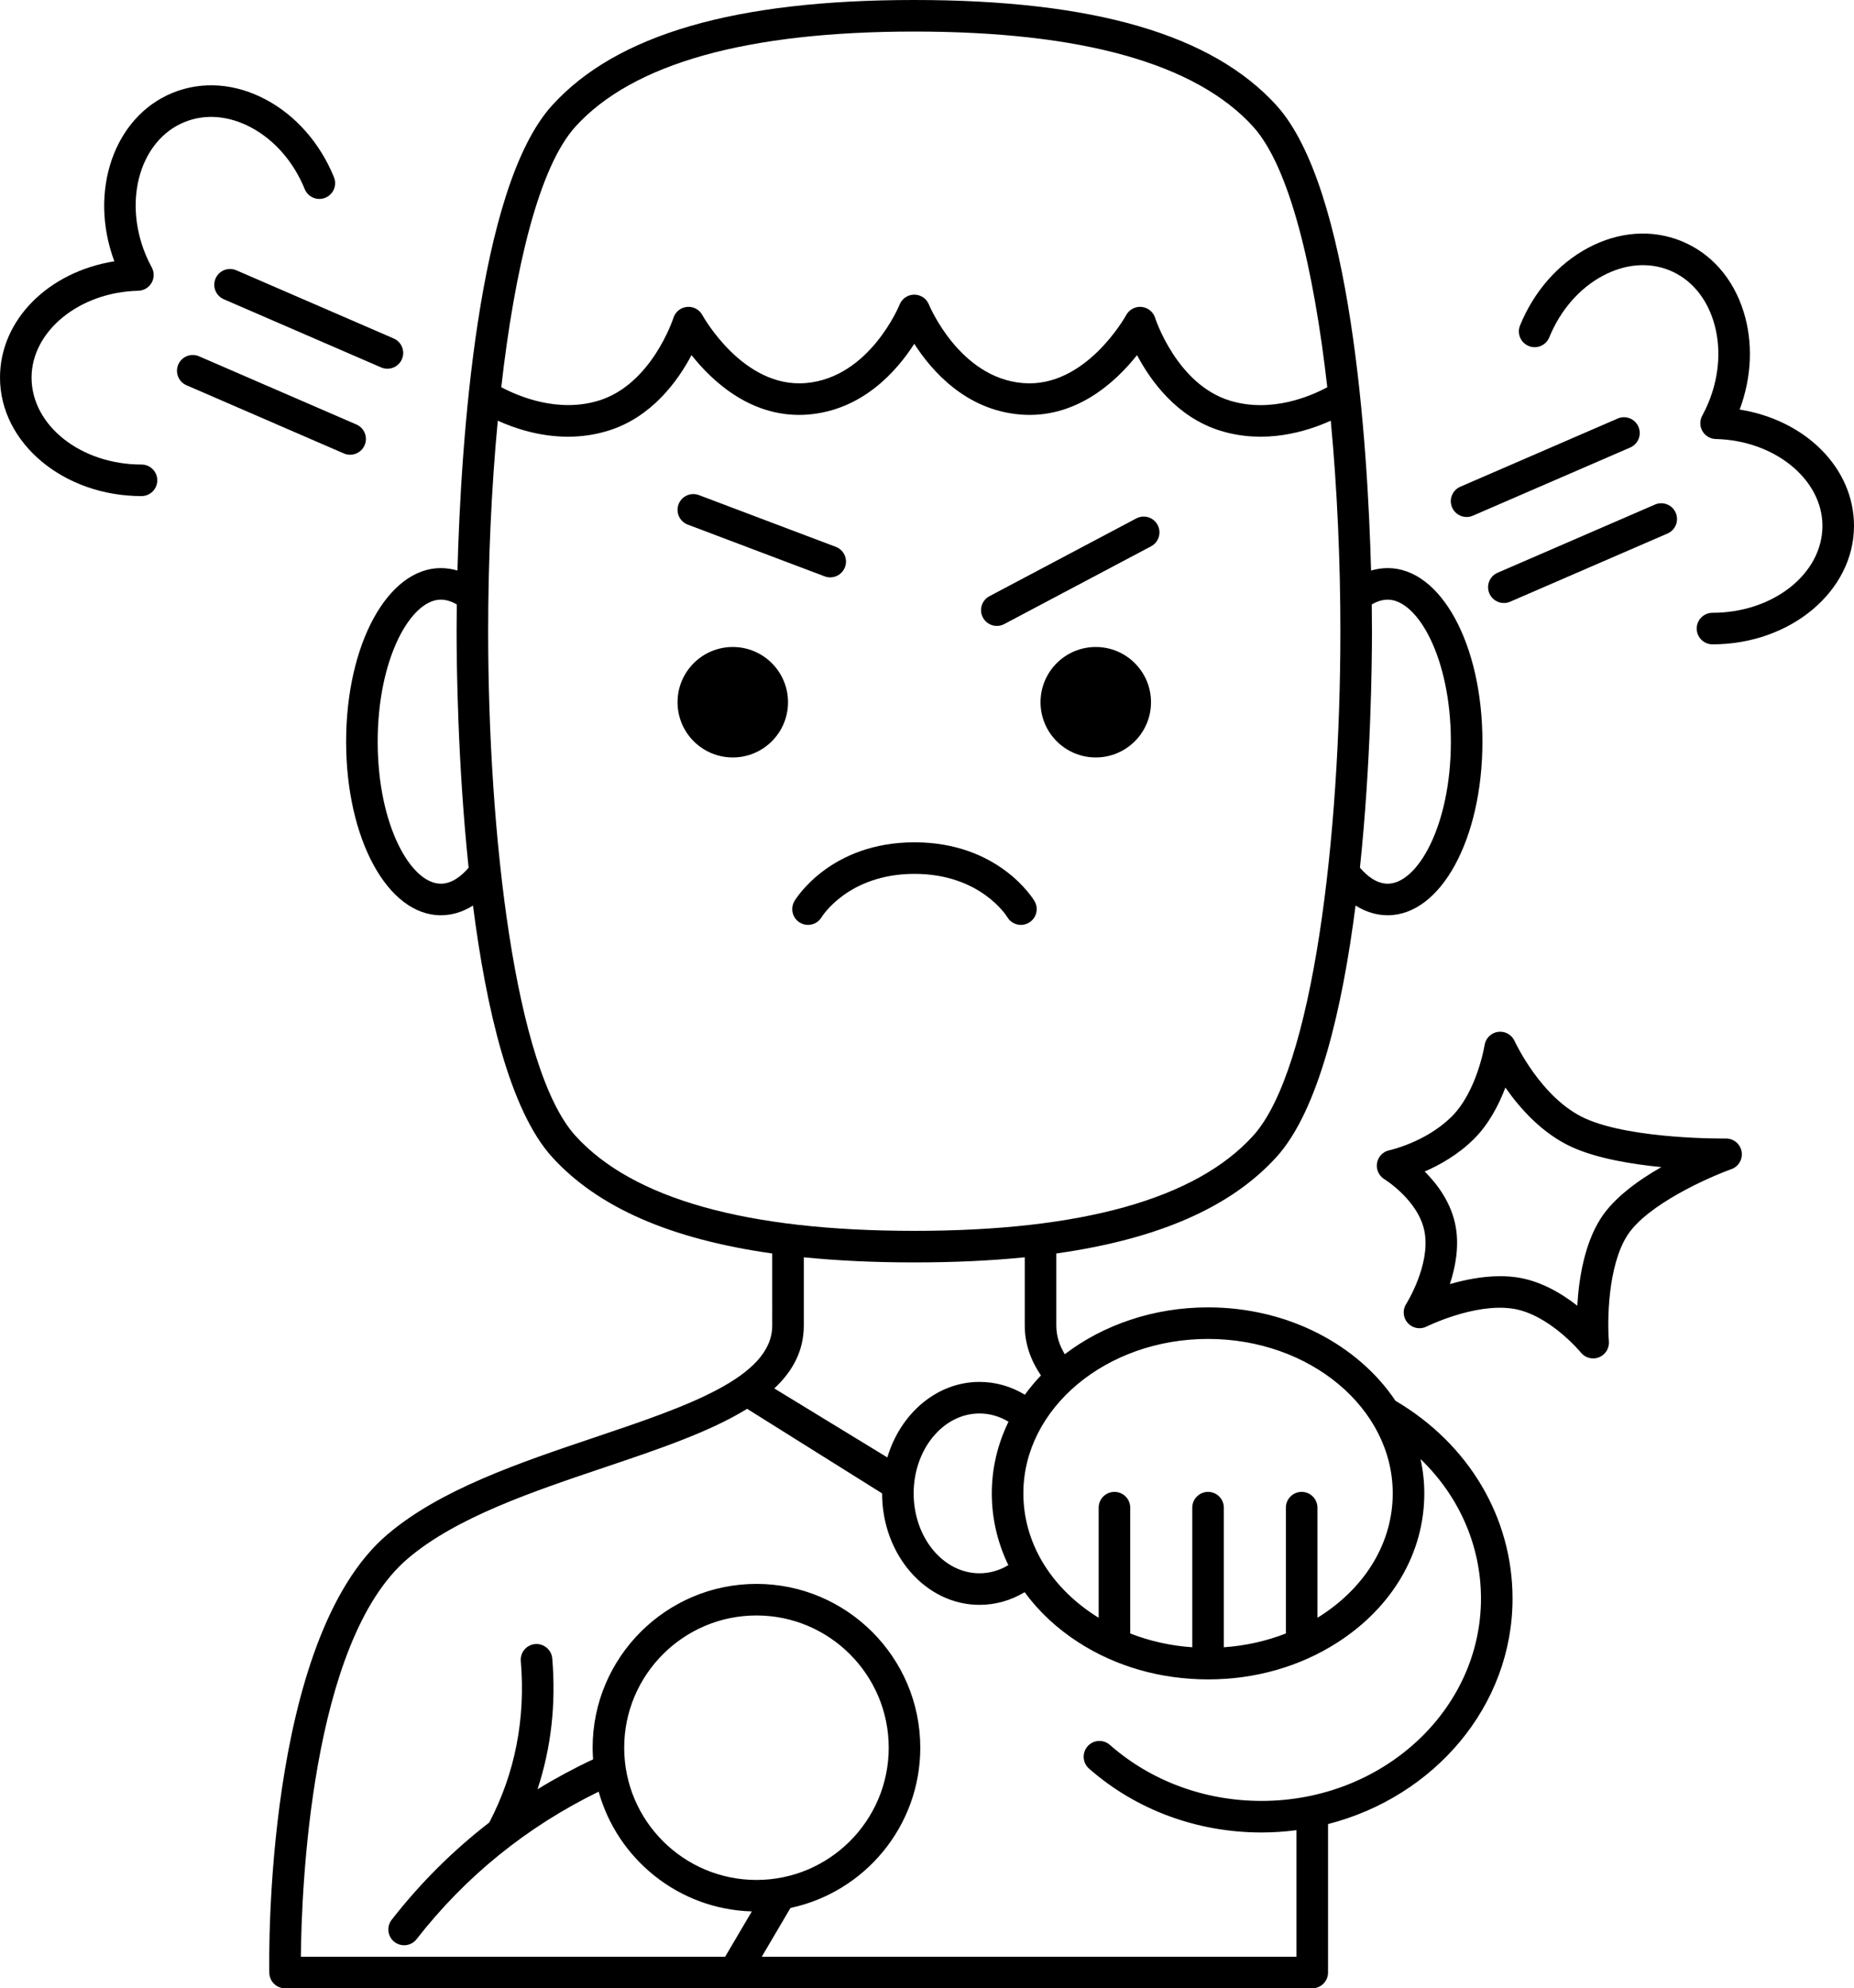 <?xml version="1.0" encoding="iso-8859-1"?>
<!-- Generator: Adobe Illustrator 23.1.0, SVG Export Plug-In . SVG Version: 6.00 Build 0)  -->
<svg version="1.1" id="Line-Black_Expand" xmlns="http://www.w3.org/2000/svg" xmlns:xlink="http://www.w3.org/1999/xlink" x="0px"
	 y="0px" viewBox="0 0 469.899 504" style="enable-background:new 0 0 469.899 504;" xml:space="preserve">
<g>
	<path d="M255.315,232.489c1.13,1.897,3.586,2.52,5.483,1.388c1.897-1.131,2.52-3.586,1.388-5.483
		c-0.361-0.607-9.115-14.883-30.412-14.883s-30.051,14.274-30.413,14.883c-1.132,1.897-0.51,4.353,1.388,5.483
		c0.642,0.383,1.348,0.565,2.044,0.565c1.363,0,2.691-0.697,3.439-1.953c0.065-0.109,6.739-10.979,23.542-10.979
		C248.365,221.511,255.053,232.064,255.315,232.489z"/>
	<circle cx="185.725" cy="178" r="14"/>
	<circle cx="277.725" cy="178" r="14"/>
	<path d="M174.311,132.98l34.693,13.116c0.465,0.177,0.943,0.26,1.413,0.26c1.616,0,3.138-0.985,3.742-2.587
		c0.781-2.066-0.261-4.374-2.327-5.155l-34.693-13.116c-2.063-0.784-4.375,0.261-5.155,2.327
		C171.202,129.892,172.244,132.199,174.311,132.98z"/>
	<path d="M252.651,158.66c0.631,0,1.271-0.15,1.868-0.466l37.222-19.715c1.952-1.034,2.696-3.455,1.663-5.407
		c-1.035-1.952-3.455-2.697-5.407-1.663l-37.222,19.715c-1.952,1.034-2.696,3.455-1.663,5.407
		C249.831,157.887,251.217,158.66,252.651,158.66z"/>
	<path d="M353.689,355.076c-9.474-14.138-27.214-23.683-47.508-23.683c-13.918,0-26.633,4.494-36.31,11.873
		c-1.429-2.358-2.147-4.758-2.147-7.267v-18.267c25.851-3.649,44.252-11.732,55.789-24.44
		c10.735-11.822,16.721-37.692,20.054-63.756c2.565,1.62,5.31,2.463,8.156,2.463c13.458,0,24-19.327,24-44s-10.542-44-24-44
		c-1.411,0-2.831,0.213-4.222,0.62c-0.867-32.146-5.001-97.002-23.989-117.913C307.197,8.735,277.172,0,231.725,0
		c-45.448,0-75.473,8.736-91.788,26.707c-18.989,20.912-23.123,85.768-23.99,117.913c-1.391-0.407-2.811-0.62-4.222-0.62
		c-13.458,0-24,19.327-24,44s10.542,44,24,44c2.847,0,5.591-0.843,8.156-2.463c3.333,26.064,9.32,51.934,20.054,63.756
		c11.537,12.707,29.938,20.791,55.789,24.44V336c0,13.188-21.808,20.538-44.896,28.319c-19.264,6.492-39.183,13.205-52.629,24.633
		c-31.249,26.56-30.011,107.687-29.942,111.127c0.043,2.178,1.82,3.921,3.999,3.921h260.338c2.209,0,4-1.791,4-4v-37.632
		c26.922-6.907,46.761-29.906,46.761-57.155C383.355,384.693,372.28,366.019,353.689,355.076z M347.725,160
		c0-1.665-0.01-3.964-0.048-6.782c1.322-0.782,2.736-1.218,4.048-1.218c7.567,0,16,14.784,16,36s-8.433,36-16,36
		c-2.853,0-5.29-1.998-7.045-4.053C347.457,193.429,347.725,168.492,347.725,160z M111.725,224c-7.567,0-16-14.784-16-36
		s8.433-36,16-36c1.312,0,2.726,0.436,4.048,1.218c-0.037,2.818-0.048,5.116-0.048,6.782c0,8.492,0.268,33.429,3.045,59.947
		C117.015,222.002,114.578,224,111.725,224z M306.182,339.394c25.811,0,46.81,17.563,46.81,39.15
		c0,12.234-6.671,23.548-18.302,31.04c-0.258,0.166-0.522,0.323-0.783,0.484v-27.903c0-2.209-1.791-4-4-4s-4,1.791-4,4v31.889
		c-4.934,1.928-10.229,3.114-15.725,3.499v-35.388c0-2.209-1.791-4-4-4s-4,1.791-4,4v35.388c-5.496-0.385-10.79-1.571-15.725-3.499
		v-31.889c0-2.209-1.791-4-4-4s-4,1.791-4,4v27.903c-0.262-0.162-0.528-0.319-0.787-0.486
		c-11.629-7.491-18.298-18.804-18.298-31.038C259.372,356.956,280.371,339.394,306.182,339.394z M255.567,396.731
		c-2.266,1.355-4.749,2.069-7.317,2.069c-9.198,0-16.682-9.087-16.682-20.256s7.483-20.256,16.682-20.256
		c2.584,0,5.082,0.722,7.357,2.092c-2.725,5.593-4.235,11.729-4.235,18.164C251.372,384.923,252.832,391.072,255.567,396.731z
		 M248.25,350.288c-10.824,0-20.036,8.021-23.356,19.142l-28.645-17.489c4.684-4.383,7.476-9.552,7.476-15.941v-17.299
		c8.587,0.866,17.912,1.299,28,1.299s19.413-0.433,28-1.299V336c0,4.434,1.396,8.67,4.11,12.645
		c-1.48,1.549-2.839,3.185-4.084,4.889C256.234,351.406,252.328,350.288,248.25,350.288z M145.859,32.084
		C160.369,16.104,189.258,8,231.725,8c42.466,0,71.356,8.104,85.867,24.084c9.234,10.171,15.386,35.92,18.812,66.072
		c-4.158,2.242-14.238,6.629-24.746,3.378c-13.42-4.152-18.839-20.794-18.89-20.953c-0.479-1.534-1.832-2.629-3.432-2.784
		s-3.139,0.664-3.905,2.077c-0.102,0.187-10.281,18.604-26.216,17.223c-16.096-1.352-23.705-19.716-23.776-19.893
		c-0.607-1.52-2.078-2.517-3.715-2.517s-3.107,0.997-3.715,2.517c-0.074,0.185-7.584,18.532-23.776,19.893
		c-15.922,1.363-26.115-17.036-26.212-17.216c-0.761-1.416-2.291-2.242-3.896-2.085c-1.6,0.149-2.956,1.245-3.442,2.777
		c-0.053,0.167-5.472,16.809-18.892,20.961c-10.435,3.229-20.563-1.153-24.744-3.389C130.473,67.997,136.625,42.253,145.859,32.084z
		 M145.858,287.915c-15.29-16.838-22.134-76.378-22.134-127.915c0-17.526,0.792-35.976,2.438-53.359
		c4.261,1.93,10.59,4.056,17.794,4.056c3.258,0,6.694-0.436,10.199-1.52c11.03-3.413,17.656-12.623,21.109-19.164
		c5.335,6.738,15.483,16.237,29.638,15.057c13.716-1.152,22.357-10.962,26.821-17.926c4.464,6.964,13.105,16.773,26.821,17.926
		c14.17,1.192,24.304-8.319,29.637-15.057c3.454,6.541,10.08,15.751,21.11,19.164c11.254,3.484,21.804,0.265,27.993-2.538
		c1.646,17.384,2.438,35.835,2.438,53.361c0,51.537-6.844,111.076-22.133,127.916C303.081,303.896,274.19,312,231.725,312
		C189.258,312,160.369,303.896,145.858,287.915z M319.725,456.499c-14.382,0-28.027-5.044-38.424-14.203
		c-1.661-1.463-4.188-1.301-5.646,0.356c-1.461,1.658-1.301,4.186,0.356,5.646c11.858,10.447,27.383,16.201,43.713,16.201
		c3.011,0,5.969-0.21,8.87-0.588V496H193.069l7.282-12.375c18.769-3.982,32.896-20.676,32.896-40.614
		c0-22.896-18.627-41.522-41.522-41.522s-41.522,18.627-41.522,41.522c0,0.994,0.048,1.976,0.117,2.953
		c-4.876,2.287-9.574,4.817-14.088,7.586c3.452-10.467,4.715-21.571,3.738-33.167c-0.187-2.202-2.137-3.813-4.322-3.65
		c-2.201,0.186-3.835,2.121-3.65,4.322c1.235,14.649-1.459,28.408-7.988,40.915c-9.195,7.097-17.467,15.329-24.736,24.657
		c-1.357,1.743-1.046,4.256,0.696,5.614c0.73,0.569,1.597,0.845,2.456,0.845c1.19,0,2.369-0.529,3.158-1.541
		c12.417-15.935,27.929-28.491,46.149-37.393c4.781,17.139,20.3,29.834,38.82,30.351L183.787,496H76.254
		c0.153-16.449,2.377-79.916,27.128-100.952c12.275-10.434,31.454-16.896,50.002-23.147c13.462-4.537,26.526-8.946,35.975-14.793
		l34.209,21.437c0,15.58,11.072,28.256,24.682,28.256c4.056,0,7.943-1.107,11.447-3.213c3.534,4.839,8.111,9.158,13.641,12.72
		c9.533,6.142,20.891,9.388,32.844,9.388c11.952,0,23.308-3.245,32.84-9.385c13.962-8.993,21.97-22.758,21.97-37.766
		c0-2.975-0.337-5.882-0.952-8.705c9.759,9.409,15.316,21.947,15.316,35.374C375.355,433.492,350.399,456.499,319.725,456.499z
		 M191.725,476.532c-18.484,0-33.522-15.038-33.522-33.521c0-18.484,15.038-33.522,33.522-33.522s33.522,15.038,33.522,33.522
		C225.247,461.494,210.209,476.532,191.725,476.532z"/>
	<path d="M437.477,288.592c-0.019,0-0.038,0-0.057,0c-0.236,0.01-23.607,0.267-35.52-5.029
		c-11.253-5.004-17.922-19.463-18.024-19.687c-0.727-1.612-2.429-2.551-4.178-2.32c-1.754,0.234-3.146,1.597-3.422,3.345
		c-0.019,0.117-1.928,11.814-8.417,18.206c-6.568,6.471-15.636,8.443-15.717,8.461c-1.61,0.331-2.849,1.616-3.13,3.235
		c-0.282,1.619,0.461,3.249,1.864,4.104c0.088,0.054,8.834,5.468,10.213,13.529c1.429,8.353-4.632,17.999-4.688,18.089
		c-0.973,1.516-0.811,3.493,0.393,4.832c1.204,1.339,3.155,1.708,4.767,0.904c0.119-0.06,11.983-5.924,21.629-4.574
		c9.317,1.299,17.42,11.076,17.496,11.169c0.776,0.955,1.926,1.477,3.104,1.477c0.502,0,1.009-0.095,1.495-0.29
		c1.627-0.656,2.637-2.297,2.49-4.045c-0.405-4.813-0.353-19.02,4.685-26.864c5.021-7.819,20.732-14.761,26.362-16.775
		c1.842-0.659,2.938-2.553,2.589-4.478C441.067,289.975,439.408,288.592,437.477,288.592z M405.728,308.812
		c-4.192,6.53-5.573,15.427-5.962,22.162c-4.009-3.146-9.417-6.366-15.471-7.21c-1.35-0.188-2.717-0.271-4.083-0.271
		c-4.508,0-8.995,0.913-12.748,2.004c1.394-4.199,2.378-9.342,1.511-14.409c-1.036-6.061-4.607-10.865-7.881-14.131
		c3.763-1.629,8.381-4.211,12.381-8.15c3.87-3.813,6.428-8.804,8.069-13.135c3.712,5.329,9.459,11.802,17.106,15.202
		c6.281,2.793,14.894,4.228,22.42,4.963C415.178,299.205,409.048,303.641,405.728,308.812z"/>
	<path d="M46.76,30.945c5.257-2.144,11.276-1.646,16.947,1.403c5.924,3.185,10.728,8.721,13.527,15.589
		c0.835,2.047,3.171,3.026,5.214,2.194c2.046-0.834,3.028-3.168,2.194-5.214c-3.5-8.586-9.59-15.552-17.147-19.615
		c-7.812-4.199-16.247-4.826-23.755-1.766C28.854,29.605,22.393,48.57,28.979,66.234C12.327,68.896,0,81.02,0,95.717
		c0,16.561,16.088,30.033,35.862,30.033c2.209,0,4-1.791,4-4s-1.791-4-4-4C20.499,117.75,8,107.866,8,95.717
		c0-11.796,12.131-21.672,27.041-22.016c1.394-0.032,2.67-0.787,3.369-1.993c0.698-1.206,0.72-2.688,0.055-3.914
		c-0.615-1.133-1.158-2.275-1.614-3.394C31.181,50.492,35.626,35.484,46.76,30.945z"/>
	<path d="M54.637,70.592c-0.879,2.027,0.053,4.383,2.079,5.261l39.885,17.286c0.519,0.225,1.058,0.331,1.589,0.331
		c1.546,0,3.019-0.901,3.672-2.41c0.879-2.027-0.053-4.383-2.079-5.261L59.897,68.513C57.869,67.635,55.515,68.564,54.637,70.592z"
		/>
	<path d="M88.739,115.273c1.546,0,3.019-0.901,3.672-2.41c0.879-2.027-0.053-4.383-2.079-5.261L50.447,90.316
		c-2.026-0.879-4.383,0.052-5.261,2.079c-0.879,2.027,0.053,4.383,2.079,5.261l39.885,17.286
		C87.669,115.167,88.208,115.273,88.739,115.273z"/>
	<path d="M440.92,103.814c3.078-8.246,3.436-17.014,0.99-24.828c-2.648-8.463-8.242-14.81-15.751-17.87
		c-7.505-3.06-15.943-2.435-23.755,1.766c-7.558,4.063-13.647,11.029-17.147,19.615c-0.834,2.046,0.148,4.38,2.194,5.214
		c2.044,0.832,4.379-0.147,5.214-2.194c2.8-6.868,7.604-12.404,13.527-15.589c5.671-3.048,11.688-3.547,16.947-1.403
		c5.258,2.144,9.213,6.707,11.136,12.852c2.009,6.419,1.573,13.736-1.227,20.604c-0.456,1.118-0.999,2.261-1.614,3.394
		c-0.665,1.226-0.644,2.708,0.055,3.914c0.699,1.206,1.976,1.961,3.369,1.993c14.91,0.344,27.041,10.219,27.041,22.015
		c0,12.149-12.499,22.033-27.862,22.033c-2.209,0-4,1.791-4,4s1.791,4,4,4c19.774,0,35.862-13.473,35.862-30.033
		C469.899,118.599,457.572,106.476,440.92,103.814z"/>
	<path d="M371.71,131.049c0.531,0,1.07-0.106,1.589-0.331l39.885-17.286c2.026-0.878,2.958-3.233,2.079-5.261
		c-0.878-2.027-3.234-2.958-5.261-2.079l-39.885,17.286c-2.026,0.878-2.958,3.233-2.079,5.261
		C368.691,130.147,370.164,131.049,371.71,131.049z"/>
	<path d="M377.488,150.443c0.653,1.509,2.126,2.41,3.672,2.41c0.531,0,1.07-0.106,1.589-0.331l39.885-17.286
		c2.026-0.878,2.958-3.233,2.079-5.261c-0.878-2.027-3.234-2.956-5.261-2.079l-39.885,17.286
		C377.541,146.061,376.609,148.416,377.488,150.443z"/>
</g>
</svg>
